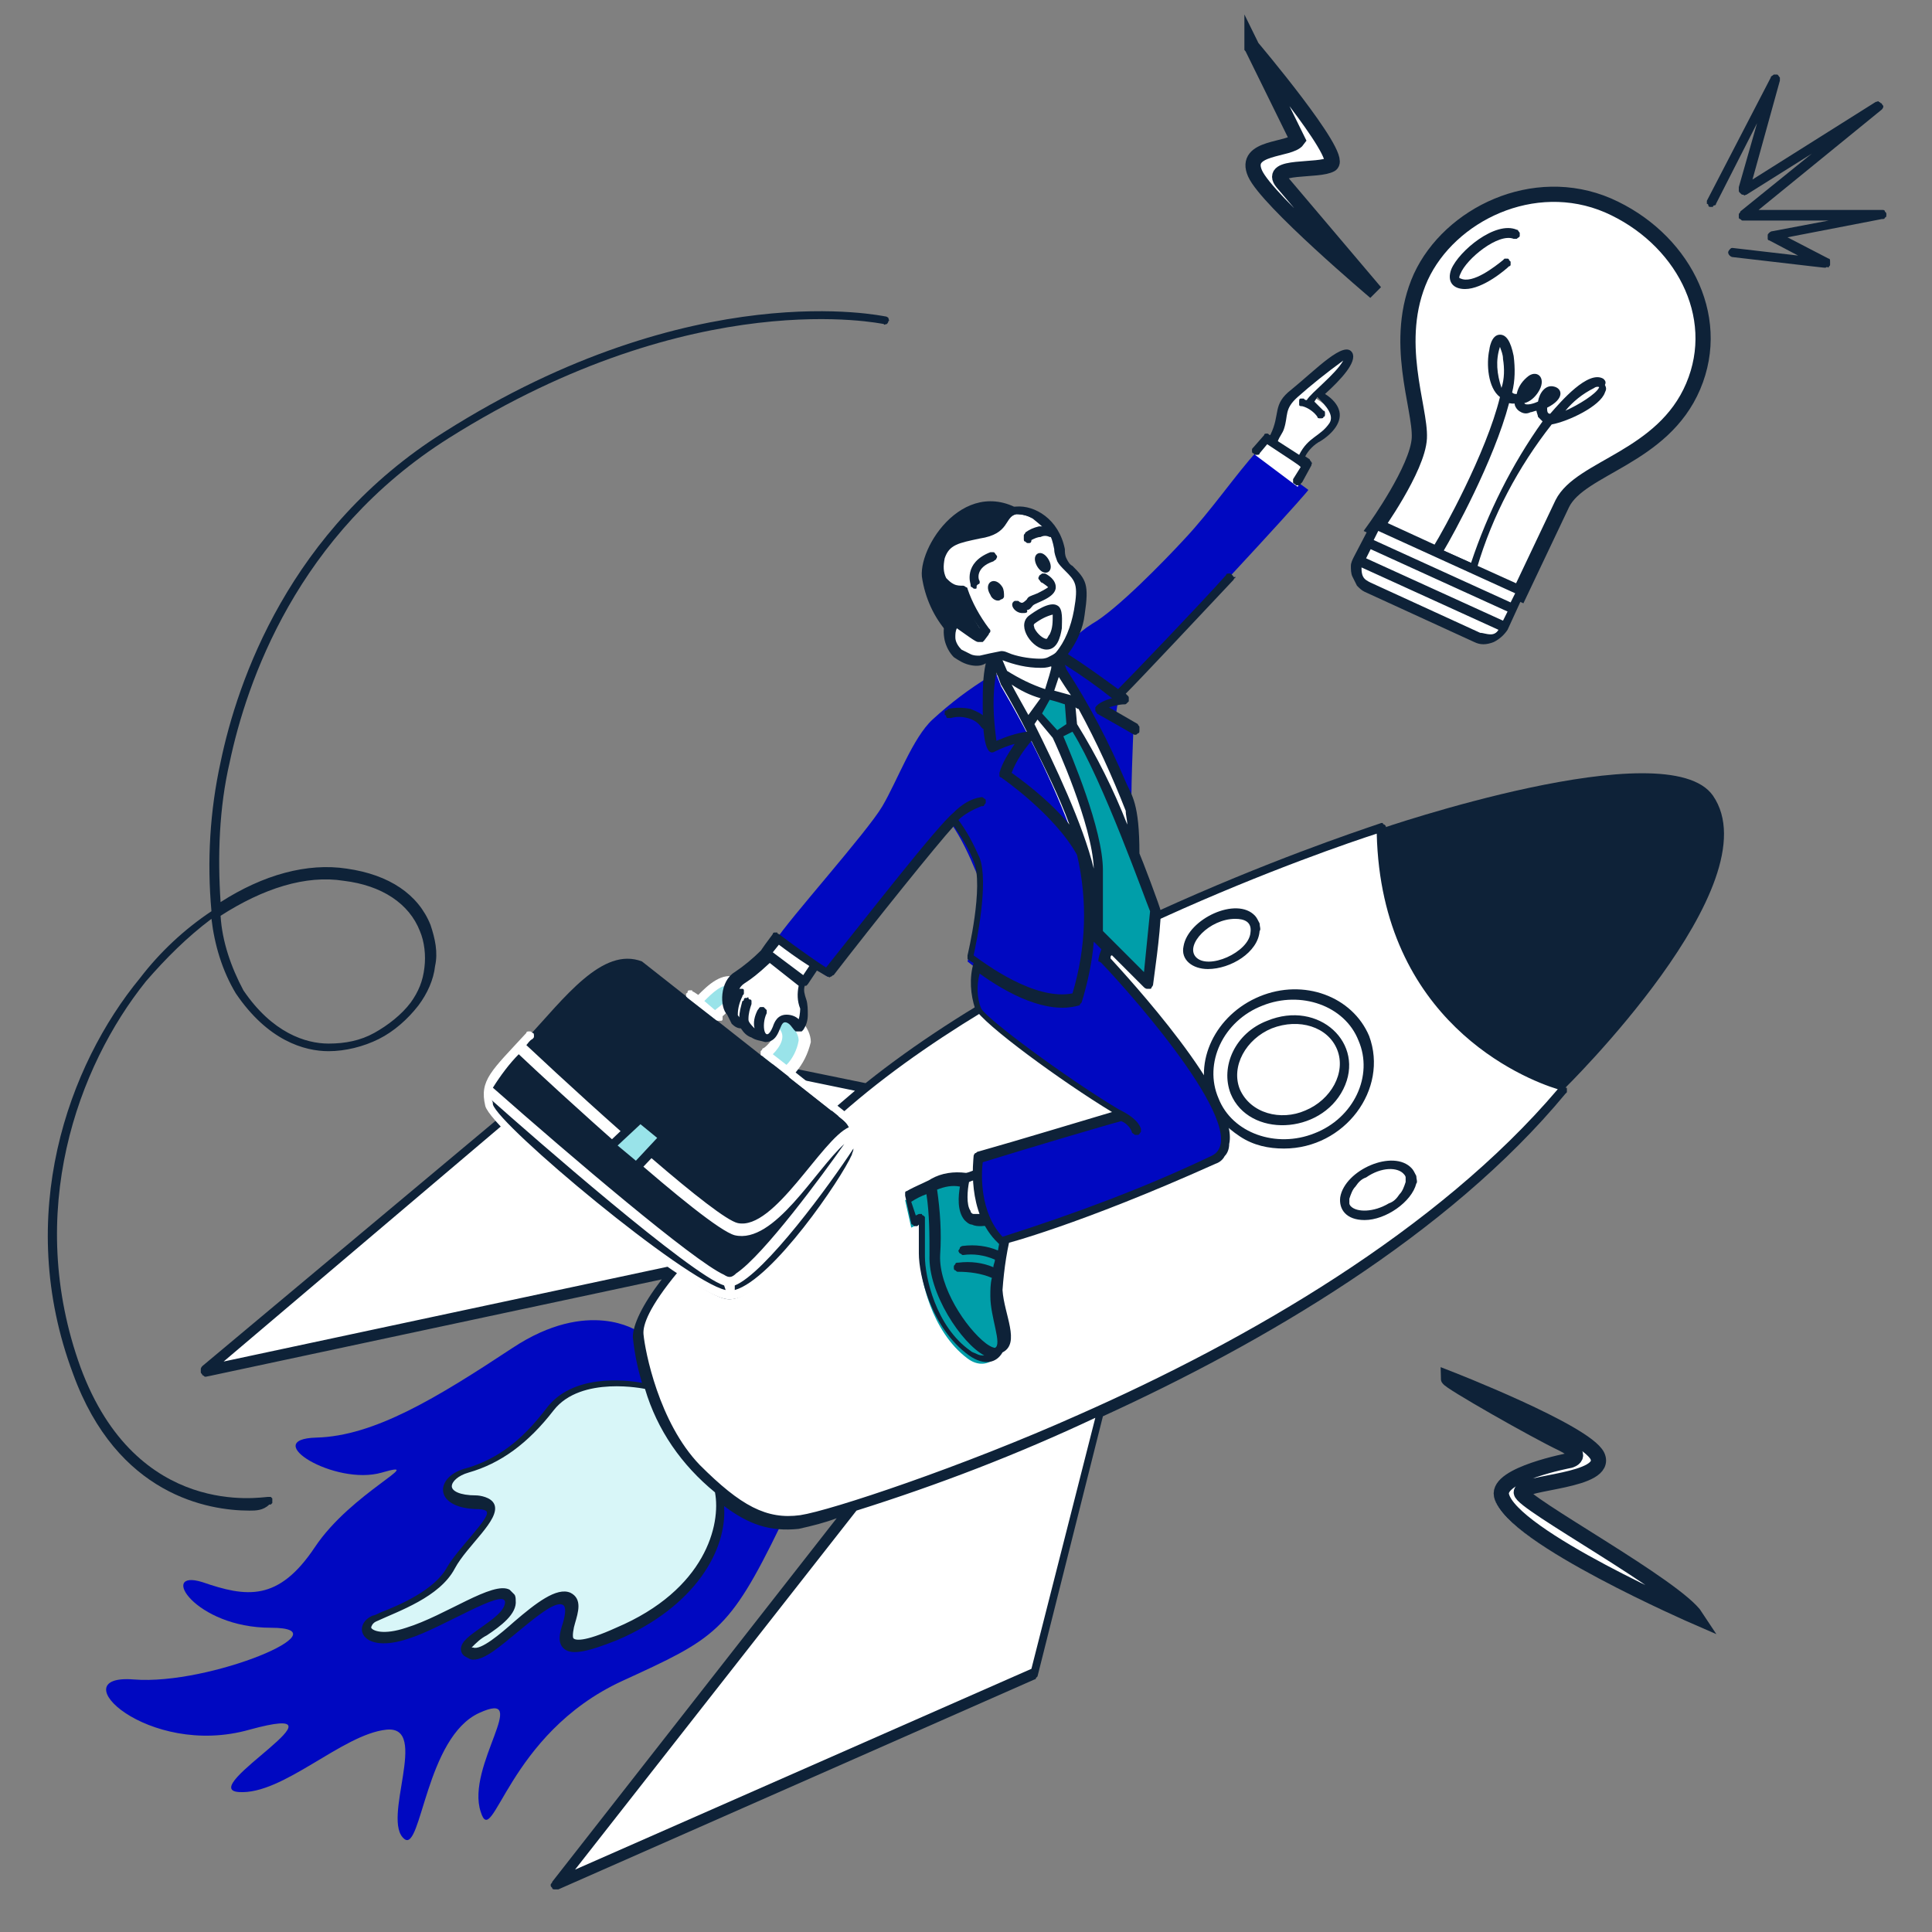<svg xmlns="http://www.w3.org/2000/svg" viewBox="0 0 127 127"><rect x="0" y="0" width="127" height="127" fill="#808080" stroke="none"/><style>.st0{fill:#0e2238}.st0,.st1,.st2{fill-rule:evenodd;clip-rule:evenodd}.st1{fill:#fff}.st2{fill:#0008C1}.st4{fill:#0e2238}.st5{fill-rule:evenodd;clip-rule:evenodd;fill:#009ea9}.st6{fill:#fff;stroke:#0e2238;stroke-miterlimit:10}.st7{fill-rule:evenodd;clip-rule:evenodd;fill:#99e3e9}</style><path class="st0" d="M102.8 71.6c-7.9-2.9-12-8.5-12.1-17.1 0 0 18.9-6.5 21.9-2.2 4 5.8-9.8 19.3-9.8 19.3z"/><path class="st1" d="M82 3.3s6 7.1 5.2 7.7c-.8.5-4.2 0-3.2 1.2l6.1 7.2s-7.1-6-7.9-7.8c-.8-1.8 2.3-1.5 2.8-2.2l-3-6.1z"/><path class="st2" d="M51.3 100.3c3.4-6.9-9.4-12.8-9.4-12.8s-3.2-2.2-8.2 1.1c-5 3.3-9.1 5.8-12.9 5.9-3.8.1 1.2 3.2 4.3 2.3 3.1-.9-2 1.3-4.4 4.9-2.4 3.6-4.5 3.3-7.4 2.3-2.9-.9-.5 3 4.5 3s-4 3.8-9 3.4c-4.9-.4.9 5.2 7.6 3.3 7.3-2-3.6 3.9-.7 4.1s6.8-3.8 9.7-4.1c2.9-.3-.4 6 1.2 7.2 1.1.8 1.4-6.7 4.9-8.3s-.9 3.5.1 6.5c.8 2.6 1.7-5.1 9.3-8.6 6.1-2.8 7-3.2 10.4-10.2z"/><path d="M47.2 98.2c-.3-5.6-4.8-7-4.8-7s-4.4-1-6.4 1.5c-1.9 2.5-3.7 3.5-5.4 4-1.7.4-2 2 .6 2.1 2.6.1-.6 2.5-1.6 4.3-1 1.8-3.9 2.8-5 3.4-1.1.5-.5 1.8 2.2 1 2.7-.9 6.6-3.7 6.7-2.2s-3.9 2.7-2.7 3.4 4.9-4.2 6.4-3.6c1.5.6-2.6 4.8 3.3 2.3s6.9-6.6 6.7-9.2z" fill-rule="evenodd" clip-rule="evenodd" fill="#d8f6f8"/><path class="st1" d="M102.8 71.6s-12-2.9-12.1-17.1c0 0-20.7 6.5-33.9 17.1L39.5 68l-26 22.2 30.8-6.6c-2.2 2.7-2.4 3.8-2.3 4.3.1 1.3 1 5.9 3.8 8.8 2.8 2.8 4.5 3.7 6.8 3.4 1.2-.2 2.3-.6 3.5-.9l-19.3 24.7L68 110l4.4-17.2C82.8 88 95 80.9 102.8 71.6z"/><path class="st4" d="M103 71.2c-.1 0-11.7-3-11.9-16.8v-.1l-.1-.1s-.1 0-.1-.1h-.1c-.2.1-20.8 6.6-33.9 17.1l-17.1-3.5h-.1s-.1 0-.1.1l-26.3 22s-.1.1-.1.2v.2c0 .1.1.1.1.2.1 0 .1.1.2.1s-1.4.3 30-6.4c-1.3 1.7-1.9 3-1.9 3.8.1 1 .3 2 .6 3-1.1-.2-4.6-.6-6.3 1.7-1.6 2.1-3.2 3.3-5.2 3.9-2.1.5-2.3 2.6.6 2.7.5 0 .7.1.7.2.2.4-1.9 2.4-2.6 3.6-.8 1.5-3.1 2.5-4.4 3-.2.1-.4.2-.5.2-1.4.6-.8 2.6 2.4 1.5 2.2-.7 6.2-3.3 6.3-2.4 0 .6-.9 1.2-1.6 1.7-.7.5-1.3.9-1.3 1.4 0 .2.1.4.3.5.2.1.3.2.5.2.8 0 1.8-.9 2.9-1.8 1.1-.9 2.5-2.1 3-1.8.2.1.2.5 0 1.2-.2.6-.4 1.3.1 1.7.5.4 1.5.2 3.5-.6 5.1-2.2 7.2-5.9 7-8.8 1.6 1.2 3 1.7 4.9 1.5.9-.2 1.7-.4 2.5-.7l-18.7 23.9c0 .1-.1.1-.1.2s0 .1.1.2c0 .1.1.1.2.1h.2L68 110.4s.1 0 .1-.1l.1-.1 4.3-17.1c10.5-4.8 22.7-11.9 30.4-21.2l.1-.1v-.2c0-.1 0-.1-.1-.1.2-.3.1-.3.1-.3zM14.7 89.5l25-21.2 16.5 3.4c-3.3 2.8-9.1 7.9-12 11.5l-29.5 6.3zM40.5 107c-2.2 1-2.7.8-2.8.7-.1-.1 0-.7.1-1 .2-.7.5-1.6-.3-2-.9-.4-2.3.7-3.7 1.9-.9.8-2.2 1.9-2.7 1.7H31c.3-.3.6-.6 1-.8.9-.6 2-1.4 1.9-2.3 0-.1 0-.3-.1-.4l-.3-.3c-1.1-.6-4.2 1.7-6.8 2.5-1.5.5-2.2.2-2.3 0 0-.1.1-.3.3-.4 1.5-.7 4.2-1.6 5.2-3.5.8-1.5 3-3.2 2.6-4.2-.2-.5-1-.6-1.2-.6-1.1 0-1.6-.3-1.6-.6s.4-.7 1.1-.9c2.1-.6 3.9-1.9 5.6-4.1 1.8-2.3 6-1.4 6-1.4.8 2.7 2.4 5 4.6 6.8.4 2.1-.6 6.4-6.5 8.9zm27.3 2.7l-30 13.2 18.5-23.6c5.4-1.7 10.6-3.7 15.7-6.1l-4.2 16.5zM70.9 93c-7.6 3.4-16.3 6.3-18.3 6.6-2.2.3-3.9-.6-6.6-3.3-2.7-2.8-3.6-7.5-3.7-8.6-.1-1.2 1.6-4.7 13.6-15 11.9-10.2 31.5-16.9 34.6-17.9.3 12.3 9.6 16.1 11.9 16.8C94.5 80.9 82 88.1 70.9 93z"/><path class="st1" d="M70.1 61.9c1.1 0 2.2-.3 3.2-.9.6-2.5.9-5.1.9-7.7l-4.3-9.5-4.4.6 4.6 17.5zm-6.8 15.8l1.2-.4 2.1 2.9c-.3.3-.5.6-.7 1 0 0-3.2.4-3.5-1.3-.1-.4-.1-.9 0-1.3.2-.3.5-.7.9-.9z"/><path class="st5" d="M66 81s-.2-.8-1.8-.7c-1.6.1-.9-2.6-.9-2.6-1.3-.1-1.8.1-3.8 1.2l.4 1.8.6-.3v2.4c0 1.2.7 4.7 3.1 6.5 1.2.9 2.4-.1 2.2-1.4-.1-.7-.4-1.7-.5-2.6 0-1.5.3-2.9.7-4.3z"/><path class="st4" d="M66.4 80.8s-.3-1.1-2.1-1H64c-.1 0-.2-.1-.2-.2-.3-.4-.2-1.4-.1-1.9.2-.1.6-.2 1.1-.4.1 0 .1-.1.2-.2v-.2c0-.1-.1-.1-.2-.2h-.2c-.5.2-1 .4-1.1.4-.8-.1-1.6 0-2.3.4-.1.1-1.1.5-1.6.8-.1 0-.1.1-.1.1v.2l.4 1.8s0 .1.1.1l.1.1h.2l.1-.1v1.9c0 1.4.8 4.9 3.3 6.7 1 .7 1.8.5 2.2-.2 1.2-.6.1-2.5 0-4.1.1-1.4.3-2.8.7-4.2-.2.3-.2.3-.2.2zm-1.7 8.3c-.2 0-.3 0-.5-.1s-.3-.1-.4-.2c-2.3-1.6-3-4.9-3-6.2V80l-.1-.1s-.1 0-.1-.1h-.2l-.2.1-.3-.9c.3-.2.7-.4 1-.5.2 1.3.2 2.7.2 4-.1 2.5 2.1 5.8 3.6 6.6.1 0 0 0 0 0zm.7-.5s-.2 0-.6-.3c-1.3-1-3.1-3.7-3-5.8.1-1.5 0-2.9-.2-4.3.5-.2 1-.3 1.5-.2-.1.6-.2 1.6.3 2.2.1.1.3.3.5.3.2.1.4.1.6.1 1-.1 1.4.3 1.4.4-.1.2-.2.6-.3 1.2-.7-.3-1.5-.4-2.3-.3-.1 0-.2.1-.2.1 0 .1-.1.2-.1.2 0 .1.1.2.1.2.1 0 .1.1.2.1.7-.1 1.4 0 2.1.3 0 .2-.1.3-.1.5-.7-.3-1.5-.4-2.3-.3-.1 0-.2 0-.2.1-.1.1-.1.1-.1.2s0 .2.1.2c.1.1.1.1.2.1.7 0 1.5.1 2.2.4-.1.4-.1.8-.1 1.2 0 1.4.8 3.2.3 3.4z"/><path class="st2" d="M72.6 63.2l.9-1.8c-.1-.5 0-1-.2-.9-3.5 1.3-8.6 2.1-8.6 1.6 0 0-1 2.9-.3 4.3.4.9 6.3 5 9.7 7 0 0-6.4 2.2-9.7 2.8 0 0-.5 3.5 1.5 5.5 0 0 4.3-1.1 13.7-5.2.2-.1.4-.3.6-.5.2-.2.3-.4.4-.7.5-3.1-8-12.1-8-12.1zm-2.9-18.9l-.3-.9c1-1.2 1.3-1.7 2.4-2.4 1.6-.9 4.8-4.2 6-5.5 1.8-1.9 3.5-4.4 4.8-5.8l3.4 2.5c.1 0-4.7 5.3-12.4 13.4 0 0-.4 1.8-.2 1.9.2.1.8.4 1.1.6 0 0-.2 4.5-.1 5.6.2-.5-2.9-7-4.7-9.4z"/><path class="st2" d="M65 44.5c-1.3.8-2.5 1.7-3.7 2.8-1.3 1.2-2.3 4-3.3 5.7-1 1.7-6.2 7.5-7 8.8 0 0 2 1.5 3.4 2.4 0 0 7.4-9.5 8.1-10.1.7 1 1.2 2.1 1.7 3.3.7 1.7-.6 5.8-.6 5.8s4.1 3.5 7.1 2.7c1-3.3 1.1-6.9.1-10.2-1.3-3.7-3-7.2-5-10.6l-.7-1.8c.1.4 0 .8-.1 1.2z"/><path class="st6" d="M82.3 3.1s6 7.1 5.2 7.7c-.8.5-4.2 0-3.2 1.2l6.1 7.2s-7.1-6-7.9-7.8c-.8-1.8 2.3-1.5 2.8-2.2l-3-6.1z"/><path class="st1" d="M53.5 63.6L51 61.9l-.7.9 2.4 2 .8-1.2zm29-33.7l.7-.8 2.7 1.8-.6 1.1-2.8-2.1z"/><path class="st4" d="M64.7 47.9h-.1l-.1-.1c-.2-.3-.5-.5-.9-.6-.4-.1-.7-.1-1.1 0h-.2s-.1 0-.1-.1c0 0 0-.1-.1-.1v-.2s0-.1.1-.1c0 0 .1 0 .1-.1.5-.1 1-.1 1.5 0 .5.2.9.4 1.2.8 0 0 .1.1.1.2v.2c0 .1-.1.1-.1.1h-.3z"/><path class="st7" d="M45.7 66.1s1.4-2 2.5-1.4c1.1.5 4.6 2.3 4.6 3.9-.2.7-.6 1.4-1.2 1.9l-1.4-1s1.2-1 .7-1.6c-.8-.8-2.8-2.3-3.2-1.7l-.8.8-1.2-.9z"/><path class="st0" d="M42.2 63.2l13.2 10.4c.4.3.7.7.9 1.2.1.5.1 1 0 1.5-.7 1.6-6 9.4-8.5 9.1S32.4 74.3 32 72.8c-.4-1.5.2-1.8 2.6-4.5 2.5-2.7 5-6.1 7.6-5.1z"/><path d="M56.6 74.4c-.2-.5-.5-.9-.9-1.2l-3.4-2.7c.5-.6.8-1.2 1-2 0-1.9-3.7-3.7-4.8-4.2-1-.5-2 .5-2.6 1.1l-.3-.2s-.1 0-.1-.1h-.2s-.1 0-.1.1c0 0 0 .1-.1.1v.2l.1.1L47 67s.1.1.2.1h.2c.1 0 .1-.1.1-.1v-.2c.1-.1.6-.5.6-.6.5-.1 2 1 2.7 1.7.2.2-.3.8-.6 1-.1 0-.1.1-.1.1l-.1.1v.2c0 .1.1.1.1.1 5.7 4.5 5.4 4.2 5.7 4.7-1.8.8-4.9 6.8-7.3 6.3-1.4-.3-9-7.1-13.9-11.7.1-.1.2-.3.4-.4.1-.1.1-.1.1-.2s0-.2-.1-.2c-.1-.1-.1-.1-.2-.1s-.2 0-.2.1c-2.3 2.5-3.1 3.1-2.7 4.8.4 1.6 13.2 12.4 15.9 12.7 2.8.3 8.1-7.5 8.8-9.3.2-.5.2-1.2 0-1.7zm-5.4-6.8c-.4-.4-2.2-2-3.2-1.9-.1 0-.2 0-.3.1-.1 0-.2.1-.2.2l-.5.4-.7-.6c.5-.5 1.2-1.2 1.8-1 2.2 1 4.4 2.5 4.4 3.6-.1.6-.4 1.2-.8 1.6l-.9-.7c.5-.5.9-1.2.4-1.7zm-3.5 17.2C45 84.2 32.8 74 32.4 72.6c0-.1 0-.2-.1-.3 2.7 2.4 13.1 11.5 15.3 12.2l.1.3zm-.1-1c-2-.9-10.1-7.8-15.2-12.3.5-.8 1.1-1.6 1.7-2.2 2 1.9 12.3 11.4 14.2 11.9 2.6.6 5.3-4.3 7.2-6-1.4 2-5.3 7.3-7.1 8.5-.3.3-.5.3-.8.1zm8.4-7.9c-.7 1.6-5.2 8.2-7.7 8.9v-.3c2-.8 6.3-6.7 7.8-9 0 .2-.1.3-.1.4z" fill="#fff"/><path class="st7" d="M40.1 75.4l2-1.9 1.6 1.3-1.9 2-1.7-1.4z"/><path class="st4" d="M41.6 77l-1.7-1.4-.1-.1v-.2s0-.1.1-.1l2-1.9c.1-.1.1-.1.2-.1s.2 0 .2.1l1.6 1.3.1.1v.2s0 .1-.1.1L42 77c-.1.1-.1.1-.2.1 0 0-.1-.1-.2-.1zm-1-1.7l1.2 1 1.4-1.5-1.1-.9-1.5 1.4z"/><path class="st1" d="M50.4 62.8c-.6.6-1.2 1.1-1.8 1.6-.8.5-.8 2.1-.4 2.3 0 0 .2.8.8.8l.6.6c.2.2.5.3.8.3.8 0 .6-1.3 1.3-1.3.5 0 .9.7.9.7.2-.3.3-.6.3-.9 0-.3 0-.6-.1-.9-.1-.2-.2-.5-.2-.7 0-.3 0-.5.1-.7l-2.3-1.8zm33.1-33.6c.2-.3.4-.7.5-1 .3-.9 0-1.4 1-2.2 1-.8 3.3-3 3.5-2.4.3.6-2 2.6-2 2.6s1.7.9 1 2-1.6.9-2.2 2.4l-1.8-1.4z"/><path class="st4" d="M87.1 25.9c1.1-1 2.1-2.1 1.8-2.7-.5-.9-2.4 1.1-4 2.4-1.3 1-.7 1.6-1.4 3-.1 0-.1-.1-.2-.1s-.2 0-.2.1l-.7.8c-.1.1-.1.1-.1.2s0 .2.1.2c.1.1.1.1.2.1s.2 0 .2-.1l.5-.6c1.8 1.2 2 1.3 2.2 1.5l-.5.8v.2s0 .1.1.1l.1.1h.2s.1 0 .1-.1l.1-.1.6-1.1c0-.1.1-.2 0-.2 0-.1-.1-.1-.1-.2l-.3-.2c.2-.4.6-.8 1-1 .8-.5 1.5-1.3 1.2-2.1-.1-.3-.4-.7-.9-1zm.3 1.9c-.6.9-1.4.9-2 2.1L84 29c.1-.3.3-.5.4-.8.3-.9 0-1.3.9-2.1s1.9-1.6 3-2.4c-.5.9-2.1 2.1-2.4 2.6-.1 0-.1 0-.2-.1h-.2c-.1 0-.1.1-.1.2v.2c0 .1.1.1.2.1.4.1.8.4 1 .7 0 .1.1.1.2.1s.2 0 .2-.1c.1 0 .1-.1.1-.2s0-.2-.1-.2l-.6-.6.2-.3c.6.6 1.1 1.2.8 1.7z"/><path class="st1" d="M65.5 43.1h-.1c-.3.2-.6.3-.9.3-.3 0-.5 0-.8-.1-.2-.1-.5-.2-.7-.4-.3-.3-.5-.6-.5-1s.1-.8.3-1.1c0 0-4.6-4.9 1.9-7.2.8-.3 1.6-.4 2.4-.2 1.5.4 2.1 1.3 2.4 3.4.1.4 1.2.9 1.4 1.6.1.6.1 1.3 0 1.9-.1 1.1-.7 2.1-1.5 2.9v.5l-.4 1.9c-1-.2-2-.6-2.8-1.2l-.7-1.3z"/><path class="st5" d="M68 47l1.3 1.5s2.7 5.9 2.7 8.9v4.1l3.3 3.2s.5-3.4.5-4.7c0 0-3.1-9-5.4-12.1l-.2-1.7-1.4-.5L68 47z"/><path class="st4" d="M67.6 35.7c-.1 0-.1 0-.2-.1-.1 0-.1-.1-.1-.2v-.2c0-.1.1-.1.1-.2.3-.2.5-.3.9-.4.3 0 .6 0 .9.1.1 0 .1.1.2.2v.2c0 .1-.1.1-.2.2H69c-.2-.1-.4-.1-.6 0-.2 0-.4.1-.6.2 0 .2-.1.2-.2.2zm-3.5 3c-.1 0-.1 0-.2-.1-.1 0-.1-.1-.1-.2 0 0-.5-1.4 1.3-2.1h.2c.1 0 .1.1.2.2s0 .2 0 .2c0 .1-.1.1-.2.2-1.2.4-1 1.2-.9 1.3v.1s0 .1-.1.1l-.1.1c0 .2 0 .2-.1.2zm4.1-2.3c.5-.3 1.2.9.7 1.2s-1.2-.9-.7-1.2zm-3.1 2.7c-.5-.8.3-1.3.8-.5.1.2.1.4.1.6 0 .1-.1.2-.2.2-.2.2-.6 0-.7-.3z"/><path class="st4" d="M67.2 40.3c-.5 0-.9-.6-.5-.8h.2c.1 0 .1.1.2.1.1.1.3-.1.4-.2.1-.2.2-.2.7-.4.6-.3.7-.4.7-.4s-.1-.1-.4-.3c-.1 0-.1-.1-.2-.2s0-.2 0-.2c0-.1.1-.1.2-.2h.2c.2.1.7.4.7.9 0 .7-1.3 1-1.5 1.2-.1.1-.2.3-.4.3.1.2-.1.2-.3.2zm1.6 2.4c-.9 0-2-1.5-1.2-2.2.4-.3 1.4-1 1.9-.7.4.2.3 1 .3 1.5-.1.6-.3 1.4-1 1.4zm.4-2.3c-.4.1-.8.3-1.2.6-.1.1 0 .2 0 .3.2.4.6.7.8.7.1-.1.1-.2.2-.3.2-.4.2-.8.2-1.3z"/><path class="st0" d="M61.8 36.5s-.7 2.2 1.3 2.4c.4.9.9 1.8 1.5 2.7l-.3.4-1.5-1c-.1 0-.1 0-.2.1-.1 0-.1.1-.2.1 0 .1-.1.1-.1.2v.2c-.9-1-1.5-2.3-1.7-3.7-.2-2.2 3.3-7.3 7.4-3.7-.3-.3-.8-.4-1.2-.4-1 .2-.5 1.2-2.3 1.5-1.6.3-2.3.7-2.7 1.2z"/><path class="st4" d="M84.4 75.5c-1 0-2-.2-2.9-.8-.9-.6-1.6-1.3-2-2.3-1.1-2.6.4-5.7 3.3-6.9s6.1 0 7.2 2.6c1.3 3.5-1.6 7.4-5.6 7.4zM83 66.1c-2.6 1-3.9 3.8-2.9 6.1.9 2.3 3.8 3.3 6.3 2.3 2.6-1 3.9-3.8 2.9-6.1-.9-2.3-3.8-3.3-6.3-2.3z"/><path class="st4" d="M80.9 71.9c-.7-1.8.3-4 2.4-4.8 3.4-1.4 6.5 1.5 5 4.5s-6.2 3.2-7.4.3zm2.7-4.3c-1.7.7-2.7 2.5-2.1 4 .7 1.6 2.7 2.1 4.3 1.4 1.7-.7 2.7-2.5 2.1-4-.6-1.5-2.5-2.1-4.3-1.4zm6.1 12.6c-1.2 0-1.7-.7-1.6-1.5.3-1.8 3.5-3.2 4.7-1.9.1.1.2.3.3.5 0 .2.1.4 0 .5-.3 1.2-2 2.4-3.4 2.4zm.1-2.8c-.3.1-.5.3-.7.6-.2.2-.3.5-.4.8v.3c0 .1.1.2.1.2.4.4 1.5.4 2.5-.2.3-.1.5-.3.7-.6.2-.2.3-.5.4-.8v-.3c0-.1-.1-.2-.1-.2-.4-.5-1.5-.5-2.5.2zM79.4 63.7c-1 0-1.8-.6-1.6-1.5.3-1.8 3.5-3.3 4.7-2 .1.1.2.3.3.5 0 .2.1.4 0 .5-.1 1.4-1.9 2.5-3.4 2.5zm1.8-3.3c-1.7 0-3.3 1.7-2.6 2.5.8.9 3.5-.3 3.6-1.6.1-.7-.4-.9-1-.9zM16.4 99.3c-2.7 0-8.7-1-11.6-9-3.9-10.4-.3-20.3 4.4-26 1.3-1.7 2.9-3.2 4.7-4.4-.3-3.3-.1-6.6.6-9.8 1.1-5.3 4.5-15.3 14.7-21.7 16.4-10.4 28.9-7.6 29-7.6.1 0 .2.1.2.1 0 .1.1.2 0 .2 0 .1-.1.2-.1.2-.1 0-.2.1-.2 0-.1 0-12.4-2.7-28.6 7.5-10 6.3-13.3 16.1-14.4 21.3-.7 3-.8 6.2-.6 9.2 2.8-1.8 5.7-2.6 8.3-2.2 2.8.4 4.7 1.7 5.5 3.7.3.9.5 1.8.3 2.7-.1.9-.5 1.8-1.1 2.6-.7.9-1.6 1.7-2.6 2.2-1 .5-2.2.8-3.3.8-1.6 0-4-.7-6.1-3.8-.9-1.5-1.4-3.2-1.6-4.9-1.6 1.2-3 2.6-4.3 4.1-4.5 5.6-8 15.2-4.3 25.4 3.7 10 11.9 8.5 12.3 8.5h.2l.1.1v.3l-.1.1h-.1c-.4.4-.9.4-1.3.4zm-1.9-39.1c.1 1.7.7 3.4 1.5 4.9 1.9 2.8 4.1 3.5 5.6 3.5 1.1 0 2.1-.2 3-.7.9-.5 1.8-1.2 2.4-2 .5-.7.8-1.4.9-2.3.1-.8 0-1.7-.3-2.4-.7-1.8-2.5-3-5-3.3-2.5-.4-5.3.5-8.1 2.3z"/><path d="M99.9 39l-9.5-4.3s2.8-3.9 2.9-5.9-1.8-6.4.1-10.6c1.9-4.1 7.4-6.8 12.3-4.7 4.8 2.1 7.6 7.2 5.6 11.9s-7.4 5.3-8.6 7.7L99.9 39z" fill-rule="evenodd" clip-rule="evenodd" fill="#fff" stroke="#0e2238" stroke-miterlimit="10"/><path class="st1" d="M90.4 34.6l-1.2 2.2c-.1.2-.1.3-.2.5 0 .2 0 .4.1.5.1.2.2.3.3.5.1.1.3.2.4.3l7.2 3.2c.3.1.7.2 1 0 .3-.1.6-.4.7-.7.5-1 1.1-2.4 1.1-2.4l-9.4-4.1zm4.4 56.3s9 3.5 9.8 5.1c.8 1.7-5 1.7-5 2.4s10.2 6.2 11.5 8.2c0 0-12.2-5.3-12.8-8-.3-1.4 4.5-2.3 4.5-2.3s1.1-.3-.5-1.1c-1.8-.8-7.5-4.2-7.5-4.3z"/><path class="st4" d="M105.4 24.9c-1-.6-2.8 1.5-3.5 2.3-.2 0-.2-.2-.2-.4 1.2-.6 1-1.3.4-1.4-.5-.1-.9.4-1 1-.2.1-.8.3-.9.1.4-.1.7-.4.9-.7.6-.9 0-1.5-.6-1.1-.4.3-.7.7-.8 1.2-.1 0-.2 0-.3-.1.2-.8.2-1.6.1-2.4-.2-1-.5-1.4-.9-1.4-.6 0-.7 1-.7 1-.2.9-.1 2.5.7 3.1-.9 3.7-3.8 8.9-4.3 9.7l-3.7-1.7h-.2c-.1 0-.1.1-.2.2L89 36.6c-.1.2-.2.4-.2.6 0 .2 0 .5.1.7l.3.6c.2.2.3.3.5.4l7.2 3.3c.4.2.8.2 1.3 0 .4-.2.7-.5.9-.8l1.1-2.4v-.2s0-.1-.1-.1l-.1-.1-2.9-1.3c1-3.4 2.7-6.6 4.9-9.4 1.1-.2 3.2-1.2 3.5-2.1.1-.2.1-.3 0-.5.1-.2 0-.3-.1-.4zm-6.8-2.1c.1.3.2.5.2.8.1.6.1 1.3-.1 1.9-.3-.9-.4-1.8-.1-2.7zm.2 18l-9-4.1.3-.6 9 4.1-.3.6zm-1.5.8l-7.2-3.3c-.2-.1-.4-.2-.5-.4-.1-.2-.1-.4-.1-.6l9 4.1c-.1.2-.3.3-.5.3-.3 0-.5-.1-.7-.1zm2-2l-9-4.1.3-.6 9 4.1-.3.6zM96.7 37l-1.8-.8c.6-1 3.3-5.9 4.3-9.7.5.1.3-.1.4.2.1.2.2.3.4.4.2.1.4.1.6 0 .1 0 .3-.1.4-.1 0 .1.1.3.1.4l.3.3c-2 2.8-3.6 6-4.7 9.3zm8.4-11.5c-.2.4-1.3 1.1-2.2 1.5.5-.6 1.1-1.1 1.9-1.5.1-.1.4-.1.3 0zm14.9-7.9c-.1 0-.1 0-6.1-.7-.1 0-.2-.1-.2-.1-.1-.1-.1-.2-.1-.2 0-.1.1-.2.1-.2.1-.1.1-.1.2-.1l4.3.5-1.9-1c-.1 0-.1-.1-.1-.1v-.2c0-.1 0-.1.1-.2 0 0 .1-.1.2-.1l3.7-.7h-5.6c-.1 0-.1 0-.2-.1-.1 0-.1-.1-.1-.1v-.2c0-.1.1-.1.1-.2l4.7-3.8-4.3 2.7c-.1 0-.1.1-.2 0-.1 0-.1 0-.2-.1s-.1-.1-.1-.2v-.2l1.2-4.2-2.7 5.3s0 .1-.1.1c0 0-.1 0-.1.1h-.2s-.1 0-.1-.1c0 0 0-.1-.1-.1v-.2l4.2-8.1c0-.1.1-.1.2-.2h.2c.1 0 .1.1.2.2v.2l-1.8 6.5 8.1-5.1c.1 0 .2-.1.2 0 .1 0 .1.1.2.1 0 .1.1.1.1.2s-.1.2-.1.2l-8.1 6.6h8.1c.1 0 .2 0 .2.1.1.1.1.1.1.2s0 .2-.1.2c0 .1-.1.1-.2.1l-6.2 1.2 2.7 1.4c.1 0 .1.1.1.2v.2c0 .1-.1.1-.1.2-.1-.1-.2 0-.2 0z"/><path class="st6" d="M95.2 90.6s9 3.5 9.8 5.1c.8 1.7-5 1.7-5 2.4s10.2 6.2 11.5 8.2c0 0-12.2-5.3-12.8-8-.3-1.4 4.5-2.3 4.5-2.3s1.1-.3-.5-1.1c-1.7-.8-7.5-4.1-7.5-4.3z"/><path class="st4" d="M81 37.8c-.1-.1-.1-.1-.2-.1s-.2 0-.2.1c-1.6 1.8-6.2 6.6-7.1 7.5-1.1-.8-2.2-1.6-3.3-2.3.6-.8 1-1.7 1.1-2.6.3-2 .1-2.3-.8-3.2-.2-.1-.3-.3-.4-.5-.1-.2-.1-.4-.1-.6-.4-2-2-2.9-3.2-2.8-.2 0-.4.1-.6.2-.2.1-.3.3-.4.5l-.6.6c-.2.1-.5.2-.8.2-1.3.2-2.3.3-2.8 1.7-.1.3-.1.6-.1.9 0 .3.1.6.3.9.1.2.3.4.6.5.2.1.5.2.7.2.3.8.8 1.6 1.3 2.3l-1.4-.7c-.1-.2-.6-.1-.8.2-.2.4-.2.8-.1 1.3.1.4.3.8.6 1.1.3.2.6.4 1 .5.4.1.8.1 1.1-.1-.2.9-.2 1.8-.2 2.8 0 .9 0 3.5.8 3 .4-.2.9-.4 1.3-.5-.4.6-.8 1.2-1 1.9v.2c0 .1.1.1.1.1s3.5 2.4 5 5.1c.7 3 .6 6.1-.3 9.1-2.5.5-5.8-2-6.5-2.5.2-.9 1-4.8.4-6.4-.4-.9-.8-1.7-1.4-2.5.4-.4 1-.7 1.5-.9.1 0 .2 0 .2-.1.1-.1.1-.1.1-.2s0-.2-.1-.2c-.1-.1-.1-.1-.2-.1-.7.1-1.3.5-1.8 1-1.1.9-5.6 6.7-8.4 10.2-1.4-.9-3.1-2.2-3.1-2.2s-.1 0-.1-.1h-.2s-.1 0-.1.1c-.9 1.2-.7 1-.8 1.1-.5.5-1.1 1-1.7 1.4-1 .6-1 2.3-.5 2.8l.3.6c.2.2.4.3.6.3.2.3.4.5.7.6.3.2.6.2.9.3 1 0 .9-1.3 1.3-1.3.3 0 .5.4.6.5l.1.1h.4l.1-.1c.2-.3.3-.6.3-1 0-.3 0-.7-.1-1-.1-.3-.2-.6-.1-.9h.1l.1-.1.6-.9c.2.1.5.3.7.4.1 0 .1.1.2 0 .1 0 .1-.1.2-.1 2.7-3.5 6.8-8.6 7.9-9.8.5.7 1 1.5 1.3 2.3.7 1.6-.4 6.2-.4 6.2v.2c0 .1.1.1.1.1s.1.1.3.2c-.3 1-.2 2.1.1 3 .5 1 5.7 4.8 9 6.8-1.7.5-6.3 1.9-8.8 2.6-.1 0-.1.1-.2.1 0 0-.1.1-.1.2 0 .2-.5 3.7 1.6 5.7l.1.1h.2c.1 0 5.1-1.3 14-5.3.3-.1.5-.3.6-.5.2-.2.3-.5.3-.8.7-3-6.8-11.1-7.8-12.2 0-.1 0-.2.1-.2l2.1 2.1s.1.1.2.1h.2c.1 0 .1-.1.1-.1s.1-.1.1-.2.5-3.4.5-4.8c0-.2-1.3-3.6-1.4-3.8 0-3.3-.5-3.8-.9-4.7-1.1-2.6-2.4-5.1-3.9-7.4l-.1-.3c1.1.7 2.1 1.4 3.1 2.2-.4.1-.9.3-1.1.6v.2c0 .1.1.1.1.2 2.5 1.4 2.4 1.4 2.5 1.4.1 0 .1 0 .2-.1.1 0 .1-.1.1-.2v-.2c0-.1-.1-.1-.1-.2l-1.9-1.1c.3-.1.7-.2 1-.2.1 0 .1 0 .2-.1l.1-.1v-.2c0-.1 0-.1-.1-.2l-.1-.1c1-1 5.5-5.8 7.1-7.5 0 0 0-.1.1-.1v-.1c-.1.1-.1 0-.2-.1 0 .1 0 0 0 0zM52.5 67c-.2-.2-.5-.3-.8-.3-.6 0-.8.5-.9.8-.5 1.2-.8-.1-.4-.9v-.2l-.2-.2H50c-.1 0-.1.1-.2.2-.2.4-.3.8-.2 1.2-.4-.4-.4-.5-.4-.6 0-.4.1-.7.2-1v-.2s0-.1-.1-.1c0 0-.1 0-.1-.1s-.1 0-.1 0H49s-.1 0-.1.1c0 0 0 .1-.1.1-.1.4-.2.7-.2 1.1 0-.1-.1-.1-.1-.2 0-.4.1-.8.3-1.2 0-.1.1-.1.1-.2v-.2c0-.1-.1-.1-.1-.1h-.2c.3-.5.4-.2 2-1.7l1.9 1.5c-.1.5-.1 1 .1 1.5 0 0 0 .4-.1.7zm.3-2.9l-2-1.5.4-.5c.4.3 1.2.9 2 1.4l-.4.6zm12.7-15.4c-.2-1.5-.3-3 0-4.5l.3.8s.8 1.3 1.7 3.1c-.7.1-1.3.3-2 .6zm3.2-3.4c-.9-.3-1.7-.7-2.5-1.2l-.3-.7c.8.3 1.6.5 2.5.5.2 0 .4 0 .7-.1 0 .1.1-.1-.4 1.5zm1.3 1l.1 1.3-.6.4-1-1.1.5-.9c.4.1.7.2 1 .3zm-1.6-.4l-.8 1.1c-.5-.9-.9-1.6-1.1-2 .6.4 1.2.7 1.9.9zm-1.9 4.9c.3-.8.8-1.5 1.3-2.1.9 1.8 1.8 3.6 2.5 5.5-1.1-1.3-2.4-2.4-3.8-3.4zm1.5-3.2l.2-.3 1 1.2c.2.4 2.6 5.7 2.7 8.6-.7-2.9-2.6-6.9-3.9-9.5zm4.4 15.7c2.2 2.3 10.2 11.4 7.2 12.7-4.4 2.1-9 3.8-13.7 5.3-1.5-1.6-1.4-4.1-1.3-4.9 2.9-.9 8.3-2.5 9.1-2.7.3.1.6.4.7.7 0 .1.1.1.2.2h.2c.1 0 .1-.1.2-.2v-.2c-.2-.6-.9-1-1.5-1.3-3.5-2.1-8.6-5.9-9-6.6-.3-.7-.3-1.6-.1-2.3 1.8 1.3 4.4 2.7 6.5 2.1 0 0 .1 0 .1-.1l.1-.1c.4-1.3.7-2.7.8-4l.5.5c-.1.3-.2.5-.2.8.1 0 .2.1.2.1zm-1.5-16.7c1.2 2.2 2.2 4.4 3.1 6.7 0 .3.1.6.1.9-.9-2.3-2-4.5-3.3-6.6l-.1-1.1c.1.1.2.1.2.1zm4.7 13.3l-.4 4-2.7-2.7v-4c0-2.7-2.1-7.6-2.6-8.8l.6-.3c2 3.2 4.8 11.1 5.1 11.8zm-5.2-14.2c-.4-.1-.7-.2-1.1-.3l.3-.9c.2.3.5.8.8 1.2zm-1-2.8c-.1.1-.3.2-.5.3-.2.1-.4.1-.5.1-.6 0-1.3-.1-1.9-.3-.5-.2-.5-.2-.7-.2-.5.1-1 .2-1.4.3-.2 0-.4 0-.6-.1l-.6-.3c-.2-.2-.4-.5-.4-.8 0-.2 0-.4.1-.6 1.4 1 1.3.9 1.5.9h.2l.1-.1.3-.4c0-.1.1-.1.1-.2s0-.1-.1-.2c-.6-.8-1.1-1.7-1.4-2.6 0-.1-.1-.1-.1-.1s-.1-.1-.2-.1c-.2 0-.4 0-.6-.1-.2-.1-.3-.2-.5-.4-.2-.4-.2-.8-.1-1.3.3-.9.9-1 2.3-1.3 2-.3 1.6-1.4 2.4-1.6.4 0 .8.1 1.1.3 1.1.9 1.2 1 1.4 2 0 .3.1.5.2.8.1.2.3.4.5.6.7.7.9.9.6 2.6-.2 1.1-.6 2.1-1.2 2.8z"/><path class="st1" d="M99.5 15.5c-1.3-.9-4.9 2.7-3.8 3.2 1.1.5 3.1-1.3 3.1-1.3s1.4-1.4.7-1.9z"/><path class="st4" d="M96.3 19c-.8 0-1.2-.5-.9-1.3.5-1.2 2.9-3.2 4.3-2.6.1 0 .1.1.2.2v.2c0 .1-.1.1-.2.2h-.2c-1-.4-3.1 1.3-3.5 2.3-.1.2-.1.3 0 .3.8.4 2.3-.8 2.8-1.2l.1-.1h.2s.1 0 .1.1l.1.1v.2s0 .1-.1.1c-.2.2-1.7 1.5-2.9 1.5z"/></svg>